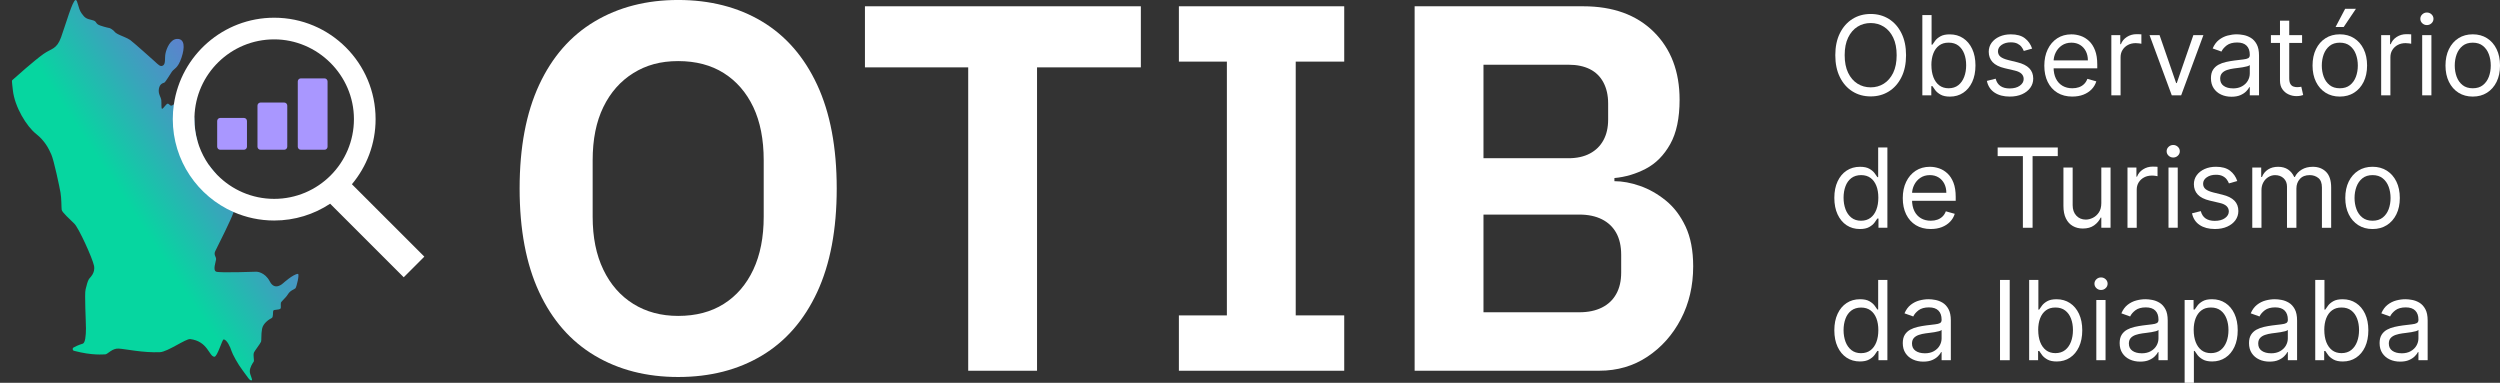 <svg width="209" height="32" viewBox="0 0 209 32" fill="none" xmlns="http://www.w3.org/2000/svg">
<rect x="0" y="0" width="209" height="32" fill="#333333" stroke="none"/>
<g clip-path="url(#clip0_6_3)">
<path d="M56.696 31.517C54.051 31.517 51.725 30.922 49.718 29.726C47.714 28.533 46.164 26.766 45.074 24.423C43.985 22.081 43.44 19.193 43.44 15.757C43.44 12.322 43.985 9.436 45.074 7.092C46.164 4.749 47.712 2.982 49.718 1.789C51.723 0.595 54.051 -0.002 56.696 -0.002C59.341 -0.002 61.702 0.595 63.694 1.789C65.685 2.982 67.226 4.749 68.316 7.092C69.405 9.434 69.95 12.324 69.95 15.757C69.95 19.191 69.405 22.081 68.316 24.423C67.226 26.766 65.685 28.533 63.694 29.726C61.702 30.919 59.371 31.517 56.696 31.517ZM56.696 26.41C58.179 26.41 59.45 26.076 60.51 25.406C61.571 24.738 62.392 23.784 62.975 22.547C63.555 21.31 63.846 19.834 63.846 18.116V13.403C63.846 11.656 63.555 10.173 62.975 8.949C62.392 7.727 61.571 6.781 60.51 6.111C59.45 5.443 58.177 5.107 56.696 5.107C55.215 5.107 54.022 5.443 52.946 6.111C51.871 6.781 51.035 7.727 50.44 8.949C49.843 10.171 49.546 11.656 49.546 13.403V18.116C49.546 19.834 49.843 21.31 50.44 22.547C51.035 23.784 51.871 24.738 52.946 25.406C54.022 26.076 55.271 26.41 56.696 26.41Z" fill="white"/>
<path d="M95.373 5.632H86.696V30.994H80.942V5.632H72.309V0.525H95.375V5.632H95.373Z" fill="white"/>
<path d="M112.377 30.994H98.555V26.368H102.567V5.151H98.555V0.525H112.377V5.151H108.322V26.366H112.377V30.992V30.994Z" fill="white"/>
<path d="M118.263 30.994V0.525H132.347C134.847 0.525 136.816 1.239 138.255 2.663C139.695 4.089 140.414 5.98 140.414 8.339C140.414 9.882 140.152 11.118 139.63 12.049C139.106 12.982 138.43 13.665 137.602 14.1C136.775 14.535 135.895 14.798 134.965 14.885V15.147C135.633 15.147 136.346 15.278 137.101 15.541C137.856 15.803 138.576 16.211 139.26 16.763C139.942 17.317 140.495 18.044 140.917 18.945C141.338 19.847 141.55 20.952 141.55 22.262C141.55 23.892 141.209 25.362 140.524 26.672C139.84 27.982 138.91 29.029 137.733 29.814C136.556 30.599 135.211 30.992 133.701 30.992H118.265L118.263 30.994ZM124.019 5.413V13.228H131.126C131.823 13.228 132.42 13.097 132.915 12.834C133.41 12.572 133.786 12.201 134.048 11.72C134.31 11.239 134.441 10.667 134.441 9.996V8.643C134.441 7.974 134.31 7.391 134.048 6.896C133.786 6.4 133.407 6.03 132.915 5.782C132.42 5.534 131.825 5.411 131.126 5.411H124.019V5.413ZM124.019 17.942V26.105H132.043C132.769 26.105 133.395 25.974 133.919 25.712C134.443 25.45 134.842 25.073 135.117 24.577C135.394 24.082 135.531 23.486 135.531 22.787V21.302C135.531 20.575 135.392 19.963 135.117 19.468C134.84 18.972 134.441 18.595 133.919 18.333C133.395 18.071 132.771 17.939 132.043 17.939H124.019V17.942Z" fill="white"/>
<path d="M159.346 4.614C159.346 5.322 159.219 5.934 158.963 6.448C158.708 6.965 158.358 7.362 157.913 7.641C157.468 7.92 156.961 8.06 156.389 8.06C155.817 8.06 155.309 7.92 154.864 7.641C154.419 7.362 154.07 6.965 153.814 6.448C153.558 5.932 153.431 5.322 153.431 4.614C153.431 3.906 153.558 3.294 153.814 2.78C154.07 2.263 154.419 1.868 154.864 1.587C155.309 1.308 155.817 1.168 156.389 1.168C156.961 1.168 157.468 1.308 157.913 1.587C158.358 1.866 158.708 2.263 158.963 2.78C159.219 3.296 159.346 3.906 159.346 4.614ZM158.56 4.614C158.56 4.033 158.464 3.542 158.271 3.142C158.077 2.742 157.817 2.44 157.489 2.234C157.16 2.028 156.794 1.926 156.389 1.926C155.983 1.926 155.615 2.028 155.286 2.234C154.958 2.44 154.698 2.742 154.504 3.142C154.311 3.542 154.215 4.031 154.215 4.614C154.215 5.197 154.311 5.686 154.504 6.086C154.698 6.486 154.958 6.788 155.286 6.994C155.615 7.2 155.981 7.302 156.389 7.302C156.796 7.302 157.162 7.2 157.489 6.994C157.815 6.788 158.077 6.486 158.271 6.086C158.464 5.686 158.56 5.197 158.56 4.614Z" fill="white"/>
<path d="M160.708 7.968V1.26H161.48V3.737H161.546C161.603 3.65 161.682 3.538 161.784 3.402C161.885 3.265 162.031 3.144 162.222 3.036C162.414 2.927 162.672 2.873 163 2.873C163.424 2.873 163.797 2.979 164.119 3.192C164.441 3.404 164.693 3.704 164.876 4.093C165.057 4.483 165.149 4.941 165.149 5.47C165.149 5.999 165.057 6.465 164.876 6.854C164.695 7.244 164.444 7.546 164.123 7.758C163.803 7.97 163.433 8.077 163.015 8.077C162.692 8.077 162.432 8.022 162.239 7.914C162.046 7.806 161.896 7.683 161.79 7.543C161.684 7.404 161.605 7.289 161.549 7.198H161.457V7.97H160.71L160.708 7.968ZM161.467 5.453C161.467 5.834 161.524 6.167 161.634 6.457C161.746 6.746 161.908 6.973 162.12 7.135C162.335 7.298 162.597 7.379 162.907 7.379C163.216 7.379 163.499 7.294 163.716 7.121C163.932 6.95 164.096 6.717 164.206 6.425C164.317 6.134 164.371 5.809 164.371 5.451C164.371 5.093 164.317 4.778 164.209 4.493C164.1 4.208 163.938 3.981 163.722 3.814C163.506 3.648 163.233 3.565 162.905 3.565C162.576 3.565 162.326 3.644 162.112 3.802C161.898 3.96 161.738 4.181 161.628 4.464C161.517 4.747 161.463 5.076 161.463 5.451L161.467 5.453Z" fill="white"/>
<path d="M169.884 4.064L169.189 4.26C169.146 4.143 169.081 4.031 168.998 3.921C168.915 3.81 168.801 3.719 168.657 3.648C168.514 3.575 168.328 3.54 168.104 3.54C167.796 3.54 167.54 3.61 167.336 3.752C167.133 3.894 167.031 4.071 167.031 4.287C167.031 4.479 167.101 4.631 167.241 4.743C167.38 4.855 167.598 4.947 167.896 5.022L168.643 5.205C169.092 5.314 169.427 5.48 169.647 5.705C169.867 5.93 169.978 6.217 169.978 6.569C169.978 6.856 169.895 7.115 169.73 7.342C169.566 7.568 169.335 7.748 169.042 7.879C168.747 8.01 168.405 8.074 168.014 8.074C167.501 8.074 167.076 7.962 166.742 7.739C166.407 7.516 166.193 7.192 166.103 6.763L166.837 6.579C166.906 6.85 167.039 7.054 167.235 7.19C167.43 7.325 167.686 7.394 168.002 7.394C168.362 7.394 168.649 7.317 168.861 7.162C169.073 7.008 169.179 6.823 169.179 6.607C169.179 6.432 169.119 6.286 168.996 6.165C168.873 6.046 168.686 5.957 168.432 5.899L167.594 5.703C167.135 5.595 166.796 5.424 166.581 5.193C166.367 4.962 166.259 4.674 166.259 4.327C166.259 4.043 166.34 3.792 166.5 3.573C166.661 3.354 166.881 3.184 167.158 3.059C167.436 2.934 167.752 2.871 168.106 2.871C168.603 2.871 168.994 2.979 169.279 3.198C169.564 3.417 169.766 3.704 169.886 4.062L169.884 4.064Z" fill="white"/>
<path d="M173.249 8.074C172.765 8.074 172.349 7.966 171.997 7.752C171.648 7.537 171.377 7.235 171.188 6.848C170.999 6.461 170.905 6.009 170.905 5.493C170.905 4.976 170.999 4.522 171.188 4.129C171.377 3.735 171.642 3.427 171.981 3.204C172.32 2.984 172.717 2.871 173.17 2.871C173.432 2.871 173.69 2.915 173.946 3.002C174.202 3.09 174.433 3.231 174.643 3.427C174.853 3.623 175.019 3.881 175.144 4.202C175.269 4.522 175.331 4.918 175.331 5.389V5.715H171.456V5.047H174.547C174.547 4.764 174.491 4.51 174.379 4.287C174.266 4.064 174.106 3.887 173.9 3.76C173.694 3.633 173.451 3.567 173.172 3.567C172.864 3.567 172.598 3.644 172.376 3.794C172.151 3.946 171.981 4.143 171.86 4.385C171.739 4.626 171.679 4.887 171.679 5.166V5.611C171.679 5.992 171.746 6.313 171.877 6.575C172.008 6.838 172.193 7.038 172.428 7.175C172.663 7.312 172.937 7.379 173.249 7.379C173.453 7.379 173.636 7.35 173.8 7.292C173.965 7.233 174.108 7.146 174.227 7.029C174.347 6.913 174.439 6.767 174.505 6.592L175.252 6.802C175.173 7.056 175.042 7.279 174.857 7.469C174.672 7.658 174.443 7.808 174.171 7.914C173.898 8.02 173.59 8.072 173.251 8.072L173.249 8.074Z" fill="white"/>
<path d="M176.508 7.968V2.936H177.255V3.696H177.307C177.398 3.446 177.565 3.244 177.804 3.09C178.043 2.936 178.315 2.857 178.615 2.857C178.671 2.857 178.742 2.857 178.827 2.861C178.912 2.865 178.977 2.867 179.02 2.871V3.658C178.995 3.652 178.935 3.642 178.842 3.627C178.748 3.612 178.65 3.606 178.548 3.606C178.305 3.606 178.087 3.656 177.895 3.758C177.704 3.86 177.554 4 177.444 4.177C177.334 4.354 177.28 4.558 177.28 4.785V7.97H176.508V7.968Z" fill="white"/>
<path d="M184.205 2.936L182.346 7.968H181.56L179.701 2.936H180.539L181.926 6.946H181.978L183.365 2.936H184.203H184.205Z" fill="white"/>
<path d="M186.549 8.087C186.231 8.087 185.942 8.027 185.682 7.906C185.422 7.785 185.216 7.608 185.064 7.379C184.912 7.148 184.835 6.869 184.835 6.542C184.835 6.255 184.892 6.019 185.006 5.838C185.12 5.657 185.272 5.518 185.461 5.413C185.651 5.311 185.861 5.234 186.092 5.182C186.322 5.13 186.553 5.091 186.786 5.06C187.092 5.02 187.339 4.991 187.531 4.97C187.722 4.949 187.861 4.914 187.949 4.864C188.036 4.814 188.082 4.726 188.082 4.601V4.574C188.082 4.252 187.995 4 187.818 3.821C187.643 3.642 187.377 3.552 187.021 3.552C186.666 3.552 186.364 3.633 186.154 3.794C185.944 3.956 185.796 4.129 185.713 4.312L184.979 4.05C185.11 3.744 185.285 3.506 185.505 3.333C185.724 3.163 185.965 3.042 186.225 2.973C186.485 2.905 186.743 2.869 186.996 2.869C187.159 2.869 187.344 2.888 187.554 2.927C187.764 2.965 187.968 3.044 188.165 3.161C188.363 3.279 188.527 3.456 188.658 3.696C188.789 3.935 188.854 4.252 188.854 4.651V7.968H188.082V7.287H188.042C187.99 7.398 187.903 7.514 187.78 7.637C187.658 7.762 187.495 7.868 187.294 7.956C187.09 8.043 186.842 8.087 186.551 8.087H186.549ZM186.668 7.391C186.973 7.391 187.231 7.331 187.441 7.21C187.651 7.09 187.812 6.936 187.92 6.744C188.028 6.554 188.082 6.355 188.082 6.144V5.436C188.049 5.476 187.978 5.511 187.868 5.543C187.757 5.574 187.631 5.601 187.487 5.624C187.344 5.647 187.206 5.668 187.071 5.682C186.936 5.699 186.828 5.711 186.745 5.724C186.545 5.751 186.358 5.792 186.183 5.851C186.011 5.909 185.869 5.994 185.765 6.109C185.661 6.223 185.607 6.38 185.607 6.575C185.607 6.844 185.707 7.046 185.907 7.183C186.106 7.321 186.36 7.387 186.668 7.387V7.391Z" fill="white"/>
<path d="M192.454 2.936V3.592H189.848V2.936H192.454ZM190.609 1.73H191.38V6.527C191.38 6.746 191.412 6.908 191.476 7.017C191.541 7.125 191.624 7.198 191.726 7.233C191.828 7.269 191.934 7.287 192.048 7.287C192.133 7.287 192.204 7.283 192.258 7.273C192.312 7.262 192.356 7.254 192.389 7.248L192.545 7.943C192.493 7.962 192.42 7.983 192.327 8.004C192.233 8.024 192.115 8.035 191.969 8.035C191.751 8.035 191.538 7.987 191.328 7.893C191.12 7.8 190.948 7.656 190.811 7.464C190.673 7.273 190.607 7.029 190.607 6.738V1.73H190.609Z" fill="white"/>
<path d="M195.609 8.074C195.155 8.074 194.758 7.966 194.415 7.75C194.074 7.533 193.808 7.231 193.616 6.842C193.425 6.452 193.329 5.999 193.329 5.478C193.329 4.958 193.425 4.495 193.616 4.106C193.808 3.717 194.074 3.41 194.415 3.194C194.756 2.977 195.153 2.869 195.609 2.869C196.064 2.869 196.459 2.977 196.802 3.194C197.143 3.41 197.41 3.714 197.601 4.106C197.792 4.497 197.888 4.955 197.888 5.478C197.888 6.001 197.792 6.452 197.601 6.842C197.41 7.231 197.143 7.533 196.802 7.75C196.461 7.966 196.064 8.074 195.609 8.074ZM195.609 7.379C195.954 7.379 196.237 7.292 196.459 7.115C196.682 6.938 196.846 6.704 196.954 6.417C197.06 6.13 197.114 5.817 197.114 5.48C197.114 5.143 197.06 4.83 196.954 4.539C196.848 4.25 196.682 4.014 196.459 3.835C196.237 3.656 195.954 3.567 195.609 3.567C195.263 3.567 194.98 3.656 194.758 3.835C194.535 4.014 194.371 4.25 194.263 4.539C194.157 4.83 194.103 5.143 194.103 5.48C194.103 5.817 194.157 6.13 194.263 6.417C194.369 6.704 194.535 6.938 194.758 7.115C194.98 7.292 195.263 7.379 195.609 7.379ZM195.255 2.255L196.054 0.735H196.956L195.935 2.255H195.255Z" fill="white"/>
<path d="M199.065 7.968V2.936H199.812V3.696H199.864C199.955 3.446 200.122 3.244 200.361 3.09C200.6 2.936 200.872 2.857 201.172 2.857C201.228 2.857 201.299 2.857 201.384 2.861C201.469 2.865 201.534 2.867 201.577 2.871V3.658C201.552 3.652 201.492 3.642 201.399 3.627C201.305 3.612 201.207 3.606 201.105 3.606C200.862 3.606 200.644 3.656 200.452 3.758C200.261 3.86 200.111 4 200.001 4.177C199.891 4.354 199.837 4.558 199.837 4.785V7.97H199.065V7.968Z" fill="white"/>
<path d="M202.888 2.097C202.738 2.097 202.609 2.045 202.501 1.943C202.393 1.841 202.339 1.716 202.339 1.572C202.339 1.428 202.393 1.303 202.501 1.201C202.609 1.099 202.738 1.047 202.888 1.047C203.037 1.047 203.168 1.099 203.277 1.201C203.385 1.303 203.439 1.428 203.439 1.572C203.439 1.716 203.385 1.841 203.277 1.943C203.168 2.045 203.039 2.097 202.888 2.097ZM202.495 7.968V2.936H203.266V7.968H202.495Z" fill="white"/>
<path d="M206.723 8.074C206.269 8.074 205.872 7.966 205.529 7.75C205.188 7.533 204.922 7.231 204.73 6.842C204.539 6.452 204.443 5.999 204.443 5.478C204.443 4.958 204.539 4.495 204.73 4.106C204.922 3.717 205.188 3.41 205.529 3.194C205.87 2.977 206.267 2.869 206.723 2.869C207.178 2.869 207.573 2.977 207.916 3.194C208.258 3.41 208.524 3.714 208.715 4.106C208.906 4.497 209.002 4.955 209.002 5.478C209.002 6.001 208.906 6.452 208.715 6.842C208.524 7.231 208.258 7.533 207.916 7.75C207.575 7.966 207.178 8.074 206.723 8.074ZM206.723 7.379C207.068 7.379 207.351 7.292 207.573 7.115C207.796 6.938 207.96 6.704 208.068 6.417C208.174 6.13 208.228 5.817 208.228 5.48C208.228 5.143 208.174 4.83 208.068 4.539C207.962 4.25 207.796 4.014 207.573 3.835C207.351 3.656 207.068 3.567 206.723 3.567C206.377 3.567 206.095 3.656 205.872 3.835C205.65 4.014 205.485 4.25 205.377 4.539C205.271 4.83 205.217 5.143 205.217 5.48C205.217 5.817 205.271 6.13 205.377 6.417C205.483 6.704 205.65 6.938 205.872 7.115C206.095 7.292 206.377 7.379 206.723 7.379Z" fill="white"/>
<path d="M155.484 19.147C155.066 19.147 154.696 19.041 154.375 18.829C154.055 18.616 153.804 18.314 153.623 17.925C153.442 17.536 153.35 17.073 153.35 16.54C153.35 16.007 153.442 15.553 153.623 15.164C153.804 14.775 154.055 14.475 154.378 14.262C154.7 14.05 155.074 13.944 155.496 13.944C155.823 13.944 156.083 13.998 156.274 14.106C156.466 14.215 156.611 14.337 156.713 14.473C156.815 14.61 156.894 14.72 156.95 14.808H157.015V12.33H157.786V19.041H157.04V18.268H156.948C156.892 18.36 156.811 18.475 156.707 18.614C156.603 18.754 156.453 18.876 156.258 18.985C156.062 19.093 155.804 19.147 155.482 19.147H155.484ZM155.59 18.452C155.9 18.452 156.162 18.37 156.376 18.208C156.59 18.046 156.753 17.819 156.863 17.529C156.975 17.24 157.029 16.905 157.029 16.526C157.029 16.147 156.975 15.82 156.865 15.539C156.755 15.258 156.595 15.035 156.38 14.877C156.166 14.719 155.902 14.639 155.588 14.639C155.274 14.639 154.989 14.723 154.771 14.889C154.552 15.056 154.39 15.283 154.284 15.568C154.178 15.853 154.122 16.172 154.122 16.526C154.122 16.88 154.178 17.209 154.286 17.5C154.396 17.792 154.561 18.023 154.777 18.196C154.993 18.366 155.264 18.454 155.588 18.454L155.59 18.452Z" fill="white"/>
<path d="M161.415 19.147C160.931 19.147 160.515 19.039 160.163 18.824C159.814 18.61 159.544 18.308 159.354 17.921C159.165 17.534 159.072 17.082 159.072 16.565C159.072 16.049 159.165 15.595 159.354 15.201C159.544 14.808 159.808 14.5 160.147 14.277C160.486 14.056 160.883 13.944 161.336 13.944C161.598 13.944 161.856 13.988 162.112 14.075C162.368 14.162 162.599 14.304 162.809 14.5C163.019 14.696 163.185 14.954 163.31 15.274C163.435 15.595 163.497 15.991 163.497 16.461V16.788H159.623V16.12H162.713C162.713 15.836 162.657 15.582 162.545 15.36C162.432 15.137 162.272 14.96 162.066 14.833C161.86 14.706 161.617 14.639 161.338 14.639C161.031 14.639 160.764 14.716 160.542 14.866C160.317 15.018 160.147 15.216 160.026 15.458C159.906 15.699 159.845 15.959 159.845 16.238V16.684C159.845 17.065 159.912 17.386 160.043 17.648C160.174 17.91 160.359 18.11 160.594 18.248C160.829 18.385 161.103 18.452 161.415 18.452C161.619 18.452 161.802 18.422 161.967 18.364C162.131 18.306 162.274 18.218 162.393 18.102C162.514 17.985 162.605 17.84 162.672 17.665L163.418 17.875C163.339 18.129 163.208 18.352 163.023 18.541C162.838 18.731 162.609 18.881 162.337 18.987C162.064 19.093 161.756 19.145 161.417 19.145L161.415 19.147Z" fill="white"/>
<path d="M167.004 13.051V12.33H172.03V13.051H169.924V19.041H169.113V13.051H167.006H167.004Z" fill="white"/>
<path d="M175.67 16.984V14.008H176.442V19.041H175.67V18.189H175.618C175.499 18.445 175.316 18.662 175.069 18.839C174.819 19.018 174.505 19.105 174.127 19.105C173.813 19.105 173.534 19.037 173.289 18.897C173.043 18.758 172.852 18.549 172.713 18.268C172.573 17.987 172.503 17.633 172.503 17.204V14.006H173.274V17.152C173.274 17.519 173.378 17.812 173.584 18.031C173.79 18.25 174.054 18.358 174.374 18.358C174.566 18.358 174.763 18.308 174.963 18.21C175.163 18.112 175.331 17.96 175.466 17.758C175.601 17.556 175.67 17.296 175.67 16.982V16.984Z" fill="white"/>
<path d="M177.858 19.041V14.008H178.605V14.768H178.657C178.748 14.519 178.914 14.317 179.154 14.162C179.393 14.008 179.665 13.929 179.965 13.929C180.021 13.929 180.092 13.929 180.177 13.934C180.262 13.938 180.327 13.94 180.37 13.944V14.731C180.345 14.725 180.285 14.714 180.191 14.7C180.098 14.685 180 14.679 179.898 14.679C179.655 14.679 179.436 14.729 179.245 14.831C179.054 14.933 178.904 15.072 178.794 15.249C178.684 15.426 178.63 15.63 178.63 15.857V19.043H177.858V19.041Z" fill="white"/>
<path d="M181.68 13.169C181.531 13.169 181.402 13.117 181.294 13.015C181.185 12.913 181.131 12.788 181.131 12.645C181.131 12.501 181.185 12.376 181.294 12.274C181.402 12.172 181.531 12.12 181.68 12.12C181.83 12.12 181.961 12.172 182.069 12.274C182.178 12.376 182.232 12.501 182.232 12.645C182.232 12.788 182.178 12.913 182.069 13.015C181.961 13.117 181.832 13.169 181.68 13.169ZM181.287 19.041V14.008H182.059V19.041H181.287Z" fill="white"/>
<path d="M187.034 15.135L186.339 15.331C186.295 15.214 186.231 15.102 186.148 14.991C186.065 14.881 185.95 14.789 185.807 14.719C185.663 14.646 185.478 14.61 185.253 14.61C184.946 14.61 184.69 14.681 184.486 14.823C184.282 14.964 184.18 15.141 184.18 15.358C184.18 15.549 184.251 15.701 184.39 15.814C184.53 15.926 184.748 16.018 185.045 16.093L185.792 16.276C186.241 16.384 186.576 16.551 186.797 16.776C187.017 17 187.127 17.288 187.127 17.64C187.127 17.927 187.044 18.185 186.88 18.412C186.716 18.639 186.485 18.818 186.191 18.949C185.896 19.081 185.555 19.145 185.164 19.145C184.65 19.145 184.226 19.033 183.891 18.81C183.556 18.587 183.342 18.262 183.253 17.833L183.987 17.65C184.056 17.921 184.189 18.125 184.384 18.26C184.58 18.395 184.835 18.464 185.152 18.464C185.511 18.464 185.798 18.387 186.01 18.233C186.223 18.079 186.329 17.894 186.329 17.677C186.329 17.502 186.268 17.357 186.146 17.236C186.023 17.117 185.836 17.027 185.582 16.969L184.744 16.773C184.284 16.665 183.945 16.494 183.731 16.263C183.517 16.032 183.409 15.745 183.409 15.397C183.409 15.114 183.49 14.862 183.65 14.643C183.81 14.425 184.031 14.254 184.307 14.129C184.586 14.004 184.902 13.942 185.256 13.942C185.753 13.942 186.144 14.05 186.429 14.269C186.713 14.487 186.915 14.775 187.036 15.133L187.034 15.135Z" fill="white"/>
<path d="M188.29 19.041V14.008H189.037V14.796H189.101C189.205 14.527 189.376 14.319 189.608 14.169C189.841 14.019 190.122 13.944 190.449 13.944C190.775 13.944 191.056 14.019 191.279 14.169C191.501 14.319 191.674 14.527 191.796 14.796H191.848C191.977 14.535 192.171 14.329 192.429 14.175C192.687 14.021 192.994 13.944 193.354 13.944C193.803 13.944 194.171 14.083 194.456 14.364C194.741 14.646 194.885 15.081 194.885 15.674V19.043H194.113V15.674C194.113 15.303 194.011 15.037 193.81 14.879C193.606 14.719 193.369 14.639 193.092 14.639C192.738 14.639 192.464 14.745 192.271 14.96C192.077 15.172 191.979 15.443 191.979 15.768V19.045H191.193V15.599C191.193 15.314 191.1 15.083 190.915 14.906C190.729 14.731 190.49 14.641 190.197 14.641C189.997 14.641 189.81 14.696 189.636 14.802C189.461 14.908 189.321 15.056 189.217 15.245C189.111 15.435 189.059 15.651 189.059 15.899V19.045H188.288L188.29 19.041Z" fill="white"/>
<path d="M198.346 19.147C197.892 19.147 197.495 19.039 197.152 18.822C196.811 18.606 196.544 18.304 196.353 17.915C196.162 17.525 196.066 17.071 196.066 16.551C196.066 16.03 196.162 15.568 196.353 15.179C196.544 14.789 196.811 14.483 197.152 14.267C197.493 14.05 197.89 13.942 198.346 13.942C198.801 13.942 199.196 14.05 199.539 14.267C199.88 14.483 200.147 14.787 200.338 15.179C200.529 15.57 200.625 16.028 200.625 16.551C200.625 17.073 200.529 17.525 200.338 17.915C200.147 18.304 199.88 18.606 199.539 18.822C199.198 19.039 198.801 19.147 198.346 19.147ZM198.346 18.452C198.691 18.452 198.974 18.364 199.196 18.187C199.419 18.01 199.583 17.777 199.691 17.49C199.797 17.202 199.851 16.89 199.851 16.553C199.851 16.215 199.797 15.903 199.691 15.612C199.585 15.322 199.419 15.087 199.196 14.908C198.974 14.729 198.691 14.639 198.346 14.639C198 14.639 197.717 14.729 197.495 14.908C197.272 15.087 197.108 15.322 197 15.612C196.894 15.903 196.84 16.215 196.84 16.553C196.84 16.89 196.894 17.202 197 17.49C197.106 17.777 197.272 18.01 197.495 18.187C197.717 18.364 198 18.452 198.346 18.452Z" fill="white"/>
<path d="M155.484 30.218C155.066 30.218 154.696 30.111 154.375 29.899C154.055 29.687 153.804 29.385 153.623 28.995C153.442 28.606 153.35 28.144 153.35 27.611C153.35 27.078 153.442 26.624 153.623 26.235C153.804 25.845 154.055 25.545 154.378 25.333C154.7 25.121 155.074 25.015 155.496 25.015C155.823 25.015 156.083 25.069 156.274 25.177C156.466 25.285 156.611 25.408 156.713 25.543C156.815 25.681 156.894 25.791 156.95 25.879H157.015V23.401H157.786V30.111H157.04V29.339H156.948C156.892 29.431 156.811 29.545 156.707 29.685C156.603 29.824 156.453 29.947 156.258 30.055C156.062 30.164 155.804 30.218 155.482 30.218H155.484ZM155.59 29.524C155.9 29.524 156.162 29.443 156.376 29.281C156.59 29.118 156.753 28.891 156.863 28.602C156.975 28.313 157.029 27.977 157.029 27.598C157.029 27.22 156.975 26.893 156.865 26.611C156.755 26.33 156.595 26.108 156.38 25.949C156.166 25.791 155.902 25.712 155.588 25.712C155.274 25.712 154.989 25.795 154.771 25.962C154.552 26.128 154.39 26.355 154.284 26.641C154.178 26.926 154.122 27.244 154.122 27.598C154.122 27.952 154.178 28.281 154.286 28.573C154.396 28.864 154.561 29.096 154.777 29.268C154.993 29.439 155.264 29.526 155.588 29.526L155.59 29.524Z" fill="white"/>
<path d="M160.785 30.232C160.467 30.232 160.178 30.172 159.918 30.051C159.658 29.93 159.452 29.753 159.3 29.524C159.148 29.293 159.072 29.014 159.072 28.687C159.072 28.4 159.128 28.165 159.242 27.984C159.356 27.802 159.508 27.663 159.698 27.559C159.887 27.457 160.097 27.38 160.328 27.328C160.559 27.276 160.789 27.236 161.022 27.205C161.328 27.165 161.576 27.136 161.767 27.115C161.958 27.095 162.098 27.059 162.185 27.009C162.272 26.959 162.318 26.872 162.318 26.747V26.72C162.318 26.397 162.231 26.145 162.054 25.966C161.879 25.787 161.613 25.697 161.257 25.697C160.902 25.697 160.6 25.779 160.39 25.939C160.18 26.101 160.032 26.274 159.949 26.457L159.215 26.195C159.346 25.889 159.521 25.652 159.741 25.479C159.96 25.308 160.201 25.187 160.461 25.119C160.721 25.05 160.979 25.015 161.232 25.015C161.395 25.015 161.58 25.033 161.79 25.073C162 25.11 162.204 25.189 162.401 25.306C162.599 25.425 162.763 25.602 162.894 25.841C163.025 26.081 163.09 26.397 163.09 26.797V30.114H162.318V29.433H162.279C162.227 29.543 162.139 29.66 162.016 29.782C161.894 29.907 161.732 30.014 161.53 30.101C161.326 30.189 161.078 30.232 160.787 30.232H160.785ZM160.904 29.537C161.21 29.537 161.467 29.477 161.677 29.356C161.888 29.235 162.048 29.081 162.156 28.889C162.264 28.7 162.318 28.5 162.318 28.29V27.582C162.285 27.621 162.214 27.657 162.104 27.688C161.994 27.719 161.867 27.746 161.723 27.769C161.58 27.792 161.442 27.813 161.307 27.827C161.172 27.844 161.064 27.857 160.981 27.869C160.781 27.896 160.594 27.938 160.419 27.996C160.247 28.054 160.105 28.14 160.001 28.254C159.897 28.369 159.843 28.525 159.843 28.721C159.843 28.989 159.943 29.191 160.143 29.329C160.342 29.466 160.596 29.533 160.904 29.533V29.537Z" fill="white"/>
<path d="M168.012 23.403V30.114H167.201V23.403H168.012Z" fill="white"/>
<path d="M169.637 30.114V23.403H170.408V25.881H170.475C170.531 25.793 170.61 25.681 170.712 25.545C170.814 25.408 170.959 25.287 171.151 25.179C171.342 25.071 171.6 25.017 171.929 25.017C172.353 25.017 172.725 25.123 173.047 25.335C173.37 25.547 173.621 25.847 173.804 26.237C173.985 26.626 174.077 27.084 174.077 27.613C174.077 28.142 173.985 28.608 173.804 28.998C173.624 29.387 173.372 29.689 173.052 29.901C172.731 30.114 172.361 30.22 171.943 30.22C171.621 30.22 171.361 30.166 171.167 30.057C170.974 29.949 170.824 29.826 170.718 29.687C170.612 29.547 170.533 29.433 170.477 29.341H170.385V30.114H169.639H169.637ZM170.396 27.596C170.396 27.977 170.452 28.311 170.562 28.6C170.674 28.889 170.837 29.116 171.049 29.279C171.263 29.441 171.525 29.522 171.835 29.522C172.145 29.522 172.428 29.437 172.644 29.264C172.86 29.093 173.025 28.86 173.135 28.569C173.245 28.277 173.299 27.952 173.299 27.594C173.299 27.236 173.245 26.922 173.137 26.637C173.029 26.351 172.867 26.124 172.65 25.958C172.434 25.791 172.161 25.708 171.833 25.708C171.504 25.708 171.255 25.787 171.04 25.945C170.826 26.104 170.666 26.324 170.556 26.607C170.446 26.89 170.392 27.22 170.392 27.594L170.396 27.596Z" fill="white"/>
<path d="M175.645 24.242C175.495 24.242 175.366 24.19 175.258 24.088C175.15 23.986 175.096 23.861 175.096 23.717C175.096 23.574 175.15 23.449 175.258 23.347C175.366 23.245 175.495 23.193 175.645 23.193C175.795 23.193 175.926 23.245 176.034 23.347C176.142 23.449 176.196 23.574 176.196 23.717C176.196 23.861 176.142 23.986 176.034 24.088C175.926 24.19 175.797 24.242 175.645 24.242ZM175.252 30.114V25.081H176.024V30.114H175.252Z" fill="white"/>
<path d="M178.916 30.232C178.598 30.232 178.309 30.172 178.049 30.051C177.789 29.93 177.583 29.753 177.432 29.524C177.28 29.293 177.203 29.014 177.203 28.687C177.203 28.4 177.259 28.165 177.373 27.984C177.488 27.802 177.64 27.663 177.829 27.559C178.018 27.457 178.228 27.38 178.459 27.328C178.69 27.276 178.921 27.236 179.154 27.205C179.459 27.165 179.707 27.136 179.898 27.115C180.089 27.095 180.229 27.059 180.316 27.009C180.403 26.959 180.449 26.872 180.449 26.747V26.72C180.449 26.397 180.362 26.145 180.185 25.966C180.01 25.787 179.744 25.697 179.389 25.697C179.033 25.697 178.731 25.779 178.521 25.939C178.311 26.101 178.164 26.274 178.08 26.457L177.346 26.195C177.477 25.889 177.652 25.652 177.872 25.479C178.091 25.308 178.332 25.187 178.592 25.119C178.852 25.05 179.11 25.015 179.364 25.015C179.526 25.015 179.711 25.033 179.921 25.073C180.131 25.11 180.335 25.189 180.532 25.306C180.73 25.425 180.894 25.602 181.025 25.841C181.156 26.081 181.221 26.397 181.221 26.797V30.114H180.449V29.433H180.41C180.358 29.543 180.27 29.66 180.148 29.782C180.025 29.907 179.863 30.014 179.661 30.101C179.457 30.189 179.21 30.232 178.919 30.232H178.916ZM179.035 29.537C179.341 29.537 179.599 29.477 179.809 29.356C180.019 29.235 180.179 29.081 180.287 28.889C180.395 28.7 180.449 28.5 180.449 28.29V27.582C180.416 27.621 180.345 27.657 180.235 27.688C180.125 27.719 179.998 27.746 179.854 27.769C179.711 27.792 179.574 27.813 179.438 27.827C179.303 27.844 179.195 27.857 179.112 27.869C178.912 27.896 178.725 27.938 178.55 27.996C178.378 28.054 178.236 28.14 178.132 28.254C178.028 28.369 177.974 28.525 177.974 28.721C177.974 28.989 178.074 29.191 178.274 29.329C178.473 29.466 178.727 29.533 179.035 29.533V29.537Z" fill="white"/>
<path d="M182.635 32V25.079H183.382V25.879H183.473C183.529 25.791 183.608 25.679 183.71 25.543C183.812 25.406 183.958 25.285 184.149 25.177C184.34 25.069 184.598 25.015 184.927 25.015C185.351 25.015 185.723 25.121 186.046 25.333C186.368 25.545 186.62 25.845 186.801 26.235C186.982 26.624 187.073 27.082 187.073 27.611C187.073 28.14 186.982 28.606 186.801 28.995C186.62 29.385 186.368 29.687 186.048 29.899C185.728 30.111 185.357 30.218 184.939 30.218C184.617 30.218 184.357 30.164 184.164 30.055C183.97 29.947 183.821 29.824 183.714 29.685C183.61 29.545 183.529 29.431 183.473 29.339H183.409V32H182.637H182.635ZM183.394 27.596C183.394 27.977 183.45 28.311 183.561 28.6C183.673 28.889 183.835 29.116 184.047 29.279C184.259 29.441 184.523 29.522 184.833 29.522C185.143 29.522 185.426 29.437 185.644 29.264C185.861 29.093 186.025 28.86 186.135 28.569C186.246 28.277 186.3 27.952 186.3 27.594C186.3 27.236 186.246 26.922 186.137 26.637C186.029 26.351 185.867 26.124 185.651 25.958C185.434 25.791 185.162 25.708 184.833 25.708C184.505 25.708 184.255 25.787 184.041 25.945C183.827 26.104 183.667 26.324 183.556 26.607C183.446 26.89 183.392 27.22 183.392 27.594L183.394 27.596Z" fill="white"/>
<path d="M189.731 30.232C189.413 30.232 189.124 30.172 188.864 30.051C188.604 29.93 188.398 29.753 188.246 29.524C188.094 29.293 188.017 29.014 188.017 28.687C188.017 28.4 188.074 28.165 188.188 27.984C188.302 27.802 188.454 27.663 188.643 27.559C188.833 27.457 189.043 27.38 189.274 27.328C189.504 27.276 189.735 27.236 189.968 27.205C190.274 27.165 190.521 27.136 190.713 27.115C190.904 27.095 191.043 27.059 191.131 27.009C191.218 26.959 191.264 26.872 191.264 26.747V26.72C191.264 26.397 191.177 26.145 191 25.966C190.825 25.787 190.559 25.697 190.203 25.697C189.848 25.697 189.546 25.779 189.336 25.939C189.126 26.101 188.978 26.274 188.895 26.457L188.161 26.195C188.292 25.889 188.467 25.652 188.687 25.479C188.906 25.308 189.147 25.187 189.407 25.119C189.667 25.05 189.925 25.015 190.178 25.015C190.341 25.015 190.526 25.033 190.736 25.073C190.946 25.11 191.15 25.189 191.347 25.306C191.545 25.425 191.709 25.602 191.84 25.841C191.971 26.081 192.036 26.397 192.036 26.797V30.114H191.264V29.433H191.224C191.172 29.543 191.085 29.66 190.962 29.782C190.84 29.907 190.677 30.014 190.476 30.101C190.272 30.189 190.024 30.232 189.733 30.232H189.731ZM189.848 29.537C190.153 29.537 190.411 29.477 190.621 29.356C190.831 29.235 190.991 29.081 191.1 28.889C191.208 28.7 191.262 28.5 191.262 28.29V27.582C191.229 27.621 191.158 27.657 191.048 27.688C190.937 27.719 190.811 27.746 190.667 27.769C190.524 27.792 190.386 27.813 190.251 27.827C190.116 27.844 190.008 27.857 189.925 27.869C189.725 27.896 189.538 27.938 189.363 27.996C189.19 28.054 189.049 28.14 188.945 28.254C188.841 28.369 188.787 28.525 188.787 28.721C188.787 28.989 188.887 29.191 189.086 29.329C189.286 29.466 189.54 29.533 189.848 29.533V29.537Z" fill="white"/>
<path d="M193.554 30.114V23.403H194.325V25.881H194.392C194.448 25.793 194.527 25.681 194.629 25.545C194.731 25.408 194.876 25.287 195.068 25.179C195.259 25.071 195.517 25.017 195.846 25.017C196.27 25.017 196.642 25.123 196.965 25.335C197.287 25.547 197.539 25.847 197.722 26.237C197.902 26.626 197.994 27.084 197.994 27.613C197.994 28.142 197.902 28.608 197.722 28.998C197.541 29.387 197.289 29.689 196.969 29.901C196.648 30.114 196.278 30.22 195.86 30.22C195.538 30.22 195.278 30.166 195.084 30.057C194.891 29.949 194.741 29.826 194.635 29.687C194.529 29.547 194.45 29.433 194.394 29.341H194.302V30.114H193.556H193.554ZM194.313 27.596C194.313 27.977 194.369 28.311 194.479 28.6C194.592 28.889 194.754 29.116 194.966 29.279C195.18 29.441 195.442 29.522 195.752 29.522C196.062 29.522 196.345 29.437 196.561 29.264C196.777 29.093 196.942 28.86 197.052 28.569C197.162 28.277 197.216 27.952 197.216 27.594C197.216 27.236 197.162 26.922 197.054 26.637C196.946 26.351 196.784 26.124 196.567 25.958C196.351 25.791 196.079 25.708 195.75 25.708C195.421 25.708 195.172 25.787 194.958 25.945C194.743 26.104 194.583 26.324 194.473 26.607C194.363 26.89 194.309 27.22 194.309 27.594L194.313 27.596Z" fill="white"/>
<path d="M200.648 30.232C200.33 30.232 200.04 30.172 199.781 30.051C199.521 29.93 199.315 29.753 199.163 29.524C199.011 29.293 198.934 29.014 198.934 28.687C198.934 28.4 198.99 28.165 199.105 27.984C199.219 27.802 199.371 27.663 199.56 27.559C199.749 27.457 199.959 27.38 200.19 27.328C200.421 27.276 200.652 27.236 200.885 27.205C201.191 27.165 201.438 27.136 201.629 27.115C201.821 27.095 201.96 27.059 202.047 27.009C202.135 26.959 202.181 26.872 202.181 26.747V26.72C202.181 26.397 202.093 26.145 201.916 25.966C201.742 25.787 201.476 25.697 201.12 25.697C200.764 25.697 200.463 25.779 200.253 25.939C200.043 26.101 199.895 26.274 199.812 26.457L199.078 26.195C199.209 25.889 199.383 25.652 199.604 25.479C199.822 25.308 200.063 25.187 200.323 25.119C200.583 25.05 200.841 25.015 201.095 25.015C201.257 25.015 201.442 25.033 201.652 25.073C201.862 25.11 202.066 25.189 202.264 25.306C202.461 25.425 202.626 25.602 202.757 25.841C202.888 26.081 202.952 26.397 202.952 26.797V30.114H202.181V29.433H202.141C202.089 29.543 202.002 29.66 201.879 29.782C201.756 29.907 201.594 30.014 201.392 30.101C201.189 30.189 200.941 30.232 200.65 30.232H200.648ZM200.766 29.537C201.072 29.537 201.33 29.477 201.54 29.356C201.75 29.235 201.91 29.081 202.018 28.889C202.126 28.7 202.181 28.5 202.181 28.29V27.582C202.147 27.621 202.077 27.657 201.966 27.688C201.856 27.719 201.729 27.746 201.586 27.769C201.442 27.792 201.305 27.813 201.17 27.827C201.035 27.844 200.926 27.857 200.843 27.869C200.644 27.896 200.456 27.938 200.282 27.996C200.109 28.054 199.968 28.14 199.864 28.254C199.76 28.369 199.706 28.525 199.706 28.721C199.706 28.989 199.805 29.191 200.005 29.329C200.205 29.466 200.459 29.533 200.766 29.533V29.537Z" fill="white"/>
<g clip-path="url(#clip1_6_3)">
<path d="M24.699 24.099C24.608 24.2 24.277 24.261 24.077 24.592C23.875 24.923 23.514 25.185 23.484 25.315C23.453 25.446 23.506 25.738 23.458 25.791C23.324 25.939 22.881 25.847 22.841 25.988C22.801 26.129 22.862 26.52 22.711 26.591C22.561 26.661 21.998 26.992 21.907 27.494C21.817 27.996 21.878 28.428 21.817 28.579C21.757 28.729 21.285 29.341 21.235 29.461C21.131 29.708 21.285 30.134 21.205 30.245C21.125 30.355 20.893 30.697 20.883 31.028C20.874 31.359 21.189 31.79 21.021 31.799C20.848 31.81 20.722 31.54 20.302 30.988C19.879 30.436 19.427 29.592 19.347 29.322C19.267 29.05 18.973 28.384 18.694 28.377C18.573 28.375 18.176 29.834 17.92 29.824C17.474 29.807 17.387 28.53 15.902 28.347C15.541 28.303 14.018 29.413 13.372 29.442C11.973 29.504 10.508 29.178 9.918 29.141C9.384 29.105 8.984 29.622 8.813 29.622C8.651 29.622 7.728 29.739 6.188 29.328C6.059 29.295 6.033 29.122 6.147 29.053C6.297 28.964 6.539 28.85 6.926 28.728C7.116 28.667 7.186 28.086 7.186 27.463C7.186 26.841 7.055 24.561 7.156 24.19C7.257 23.819 7.302 23.555 7.437 23.326C7.501 23.218 7.989 22.843 7.859 22.212C7.728 21.578 6.584 19.058 6.212 18.697C5.84 18.335 5.187 17.744 5.157 17.542C5.128 17.341 5.148 16.618 5.058 16.097C4.966 15.574 4.504 13.396 4.293 12.922C4.084 12.451 3.772 11.788 3.009 11.186C2.244 10.583 1.221 8.956 1.071 7.511C0.978 6.626 0.961 6.767 1.111 6.626C1.261 6.486 2.865 5.056 3.641 4.508C4.316 4.033 4.736 4.137 5.107 3.113C5.479 2.089 6.069 0 6.323 0C6.504 0 6.513 0.673 6.805 1.094C7.096 1.516 7.227 1.567 7.699 1.678C8.17 1.788 7.91 1.978 8.391 2.138C8.874 2.3 9.095 2.33 9.165 2.349C9.236 2.37 9.295 2.41 9.461 2.531C9.587 2.626 9.576 2.71 9.848 2.851C10.119 2.992 10.632 3.163 10.883 3.344C11.134 3.524 12.62 4.85 12.921 5.121C13.223 5.392 13.404 5.623 13.634 5.472C13.866 5.322 13.755 4.86 13.835 4.468C13.915 4.076 14.227 3.252 14.828 3.252C15.43 3.252 15.471 3.935 15.171 4.829C14.87 5.723 14.548 5.733 14.368 5.995C14.187 6.255 13.835 6.868 13.735 6.908C13.634 6.948 13.352 6.999 13.282 7.431C13.212 7.862 13.453 8.102 13.483 8.365C13.514 8.625 13.463 9.097 13.554 9.097C13.645 9.097 13.906 8.666 14.016 8.666C14.126 8.666 14.216 8.837 14.316 8.837C14.358 8.837 14.438 8.788 14.535 8.73C14.671 8.646 14.839 8.546 14.969 8.546C15.099 8.546 15.683 9.145 16.139 9.648C16.215 9.732 16.256 9.842 16.256 9.956C16.256 9.956 16.256 9.957 16.256 9.958C16.256 10.584 16.342 11.19 16.503 11.765C16.512 11.795 16.517 11.827 16.519 11.859C16.535 12.193 16.548 12.502 16.545 12.643C16.539 12.877 16.419 13.162 16.322 13.353C16.249 13.497 16.261 13.671 16.351 13.805C16.441 13.938 16.553 14.079 16.625 14.079C16.677 14.079 16.765 14 16.861 13.89C17.048 13.673 17.39 13.689 17.56 13.919C17.685 14.088 17.818 14.251 17.958 14.407C18.064 14.524 18.088 14.687 18.05 14.84C18.034 14.9 18.03 14.964 18.038 15.027C18.06 15.227 18.103 15.481 18.172 15.574C18.294 15.736 18.826 15.766 18.976 15.877C19.127 15.987 19.267 16.046 19.348 16.046C19.428 16.046 19.509 16.187 19.509 16.288C19.509 16.389 19.52 16.475 19.5 16.526C19.481 16.576 19.448 16.61 19.448 16.74C19.448 16.862 19.618 17.355 19.528 17.727C19.523 17.749 19.517 17.772 19.509 17.794C19.306 18.378 18.333 20.325 17.991 21.004C17.924 21.136 17.929 21.291 17.998 21.422C18.041 21.505 18.075 21.604 18.062 21.701C18.033 21.922 17.771 22.605 18.083 22.715C18.395 22.825 21.446 22.715 21.446 22.715C21.446 22.715 22.14 22.725 22.562 23.538C22.983 24.351 23.666 23.679 23.666 23.679C23.666 23.679 24.506 22.92 24.902 22.896C25.061 22.886 24.791 24.001 24.7 24.1L24.699 24.099Z" fill="url(#paint0_linear_6_3)"/>
<path d="M29.42 15.402C30.654 13.928 31.4 12.03 31.4 9.958C31.4 5.276 27.604 1.481 22.923 1.481C18.658 1.481 15.128 4.63 14.535 8.73C14.475 9.13 14.445 9.541 14.445 9.958C14.445 13.431 16.536 16.419 19.528 17.727C20.567 18.182 21.715 18.435 22.923 18.435C24.651 18.435 26.258 17.917 27.6 17.03L33.751 23.18L35.474 21.456L29.42 15.402ZM22.922 16.625C21.058 16.625 19.372 15.859 18.163 14.626C17.798 14.255 17.478 13.843 17.208 13.396C16.913 12.905 16.679 12.374 16.516 11.811C16.346 11.223 16.255 10.601 16.255 9.958C16.255 9.899 16.255 9.84 16.257 9.781C16.351 6.181 19.299 3.291 22.922 3.291C26.546 3.291 29.589 6.275 29.589 9.958C29.589 13.641 26.603 16.625 22.922 16.625Z" fill="white"/>
<path d="M20.39 9.859H18.413C18.271 9.859 18.156 9.974 18.156 10.116V12.263C18.156 12.405 18.271 12.52 18.413 12.52H20.39C20.532 12.52 20.647 12.405 20.647 12.263V10.116C20.647 9.974 20.532 9.859 20.39 9.859Z" fill="#A997FF"/>
<path d="M23.759 8.572H21.782C21.64 8.572 21.525 8.688 21.525 8.829V12.263C21.525 12.405 21.64 12.52 21.782 12.52H23.759C23.9 12.52 24.015 12.405 24.015 12.263V8.829C24.015 8.688 23.9 8.572 23.759 8.572Z" fill="#A997FF"/>
<path d="M27.127 6.552H25.151C25.009 6.552 24.894 6.667 24.894 6.809V12.263C24.894 12.405 25.009 12.52 25.151 12.52H27.127C27.269 12.52 27.384 12.405 27.384 12.263V6.809C27.384 6.667 27.269 6.552 27.127 6.552Z" fill="#A997FF"/>
</g>
</g>
<defs>
<linearGradient id="paint0_linear_6_3" x1="25.209" y1="8.337" x2="6.264" y2="20.755" gradientUnits="userSpaceOnUse">
<stop offset="0.04" stop-color="#7968DD"/>
<stop offset="0.19" stop-color="#6679D3"/>
<stop offset="0.49" stop-color="#35A8B9"/>
<stop offset="0.75" stop-color="#06D6A0"/>
</linearGradient>
<clipPath id="clip0_6_3">
<rect width="209" height="32" fill="white"/>
</clipPath>
<clipPath id="clip1_6_3">
<rect width="34.474" height="31.8" fill="white" transform="translate(1)"/>
</clipPath>
</defs>
</svg>
